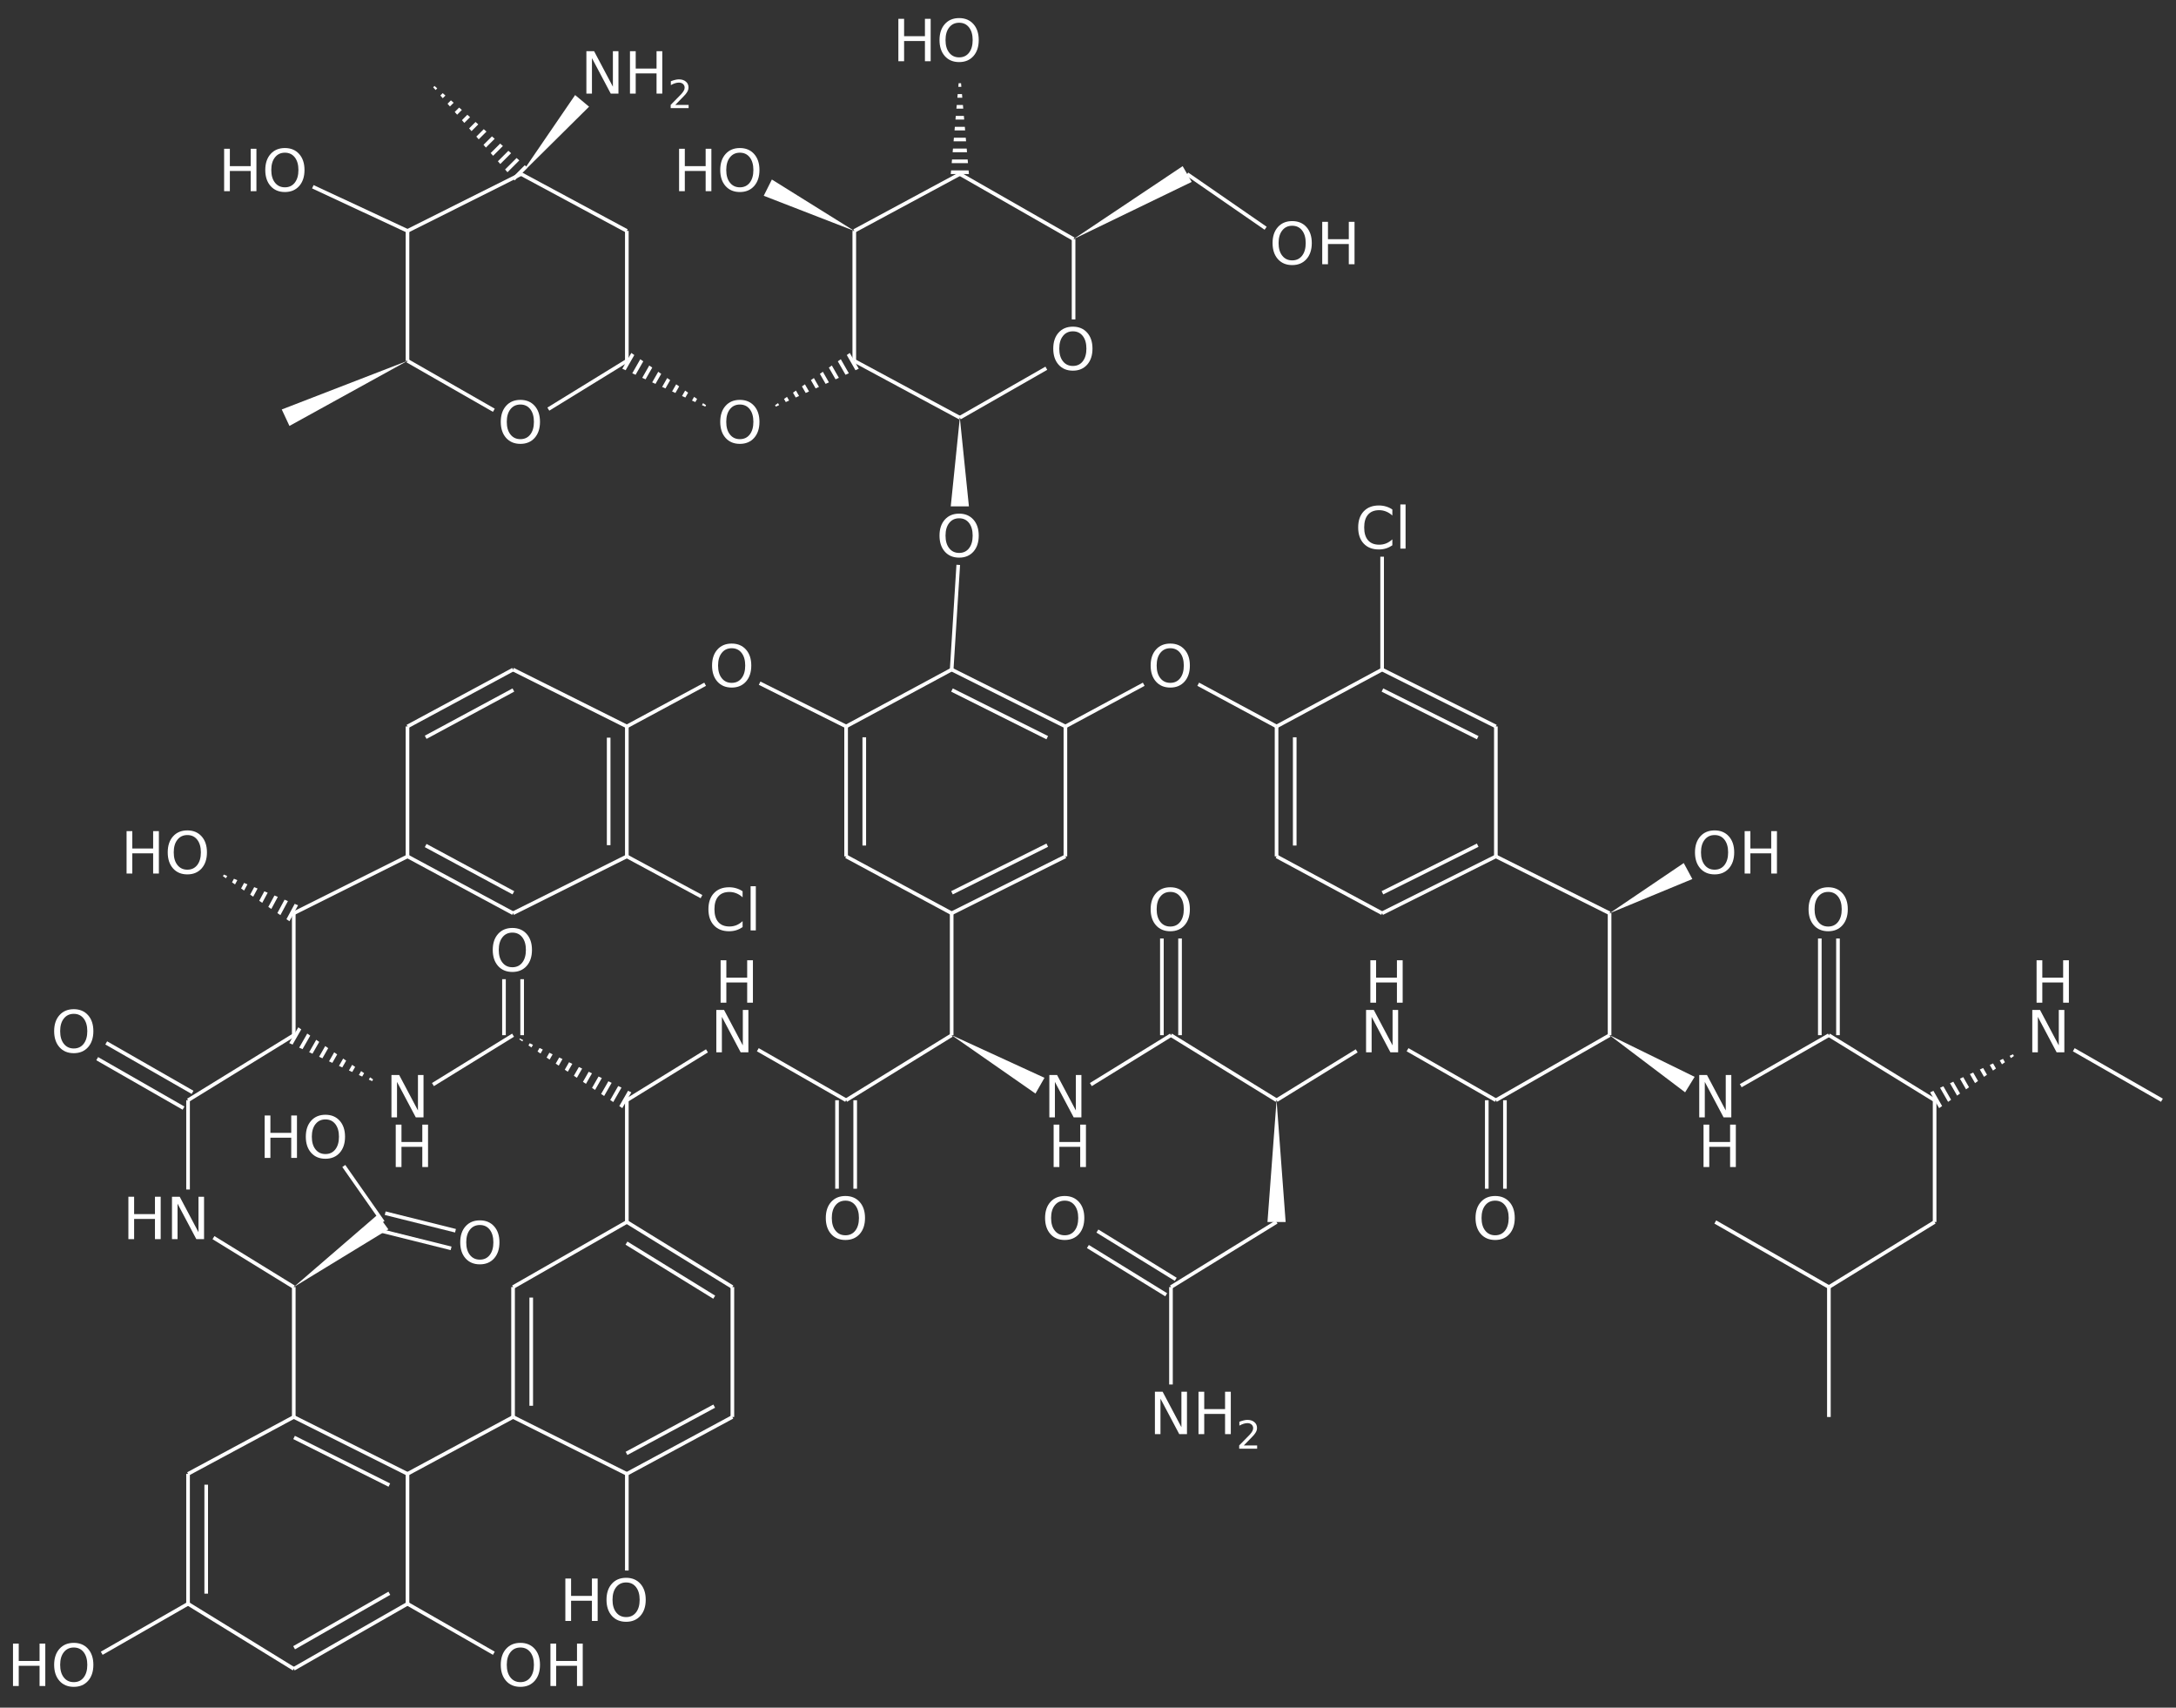 <?xml version="1.0" encoding="UTF-8"?>
<svg xmlns="http://www.w3.org/2000/svg" xmlns:xlink="http://www.w3.org/1999/xlink" width="599pt" height="470pt" viewBox="0 0 599 470" version="1.1">
<rect x="0" y="0" width="599" height="470" fill="#333333" stroke="none"/>
<defs>
<g>
<symbol overflow="visible" id="glyph0-0">
<path style="stroke:none;" d="M 0.797 2.828 L 0.797 -11.281 L 8.797 -11.281 L 8.797 2.828 Z M 1.703 1.938 L 7.906 1.938 L 7.906 -10.391 L 1.703 -10.391 Z M 1.703 1.938 "/>
</symbol>
<symbol overflow="visible" id="glyph0-1">
<path style="stroke:none;" d="M 1.578 -11.672 L 3.156 -11.672 L 3.156 -6.891 L 8.891 -6.891 L 8.891 -11.672 L 10.469 -11.672 L 10.469 0 L 8.891 0 L 8.891 -5.562 L 3.156 -5.562 L 3.156 0 L 1.578 0 Z M 1.578 -11.672 "/>
</symbol>
<symbol overflow="visible" id="glyph0-2">
<path style="stroke:none;" d="M 6.312 -10.594 C 5.164 -10.594 4.254 -10.164 3.578 -9.312 C 2.898 -8.457 2.562 -7.297 2.562 -5.828 C 2.562 -4.359 2.898 -3.195 3.578 -2.344 C 4.254 -1.488 5.164 -1.062 6.312 -1.062 C 7.457 -1.062 8.363 -1.488 9.031 -2.344 C 9.695 -3.195 10.031 -4.359 10.031 -5.828 C 10.031 -7.297 9.695 -8.457 9.031 -9.312 C 8.363 -10.164 7.457 -10.594 6.312 -10.594 Z M 6.312 -11.875 C 7.945 -11.875 9.254 -11.328 10.234 -10.234 C 11.211 -9.141 11.703 -7.672 11.703 -5.828 C 11.703 -3.984 11.211 -2.508 10.234 -1.406 C 9.254 -0.312 7.945 0.234 6.312 0.234 C 4.664 0.234 3.352 -0.312 2.375 -1.406 C 1.395 -2.508 0.906 -3.984 0.906 -5.828 C 0.906 -7.672 1.395 -9.141 2.375 -10.234 C 3.352 -11.328 4.664 -11.875 6.312 -11.875 Z M 6.312 -11.875 "/>
</symbol>
<symbol overflow="visible" id="glyph0-3">
<path style="stroke:none;" d="M 1.578 -11.672 L 3.703 -11.672 L 8.875 -1.906 L 8.875 -11.672 L 10.406 -11.672 L 10.406 0 L 8.281 0 L 3.109 -9.766 L 3.109 0 L 1.578 0 Z M 1.578 -11.672 "/>
</symbol>
<symbol overflow="visible" id="glyph0-4">
<path style="stroke:none;" d="M 10.312 -10.766 L 10.312 -9.109 C 9.781 -9.598 9.211 -9.961 8.609 -10.203 C 8.004 -10.453 7.363 -10.578 6.688 -10.578 C 5.352 -10.578 4.332 -10.172 3.625 -9.359 C 2.914 -8.547 2.562 -7.367 2.562 -5.828 C 2.562 -4.285 2.914 -3.109 3.625 -2.297 C 4.332 -1.484 5.352 -1.078 6.688 -1.078 C 7.363 -1.078 8.004 -1.195 8.609 -1.438 C 9.211 -1.688 9.781 -2.055 10.312 -2.547 L 10.312 -0.906 C 9.758 -0.531 9.172 -0.242 8.547 -0.047 C 7.93 0.141 7.281 0.234 6.594 0.234 C 4.832 0.234 3.441 -0.305 2.422 -1.391 C 1.41 -2.473 0.906 -3.953 0.906 -5.828 C 0.906 -7.703 1.41 -9.176 2.422 -10.25 C 3.441 -11.332 4.832 -11.875 6.594 -11.875 C 7.289 -11.875 7.945 -11.781 8.562 -11.594 C 9.188 -11.414 9.77 -11.141 10.312 -10.766 Z M 10.312 -10.766 "/>
</symbol>
<symbol overflow="visible" id="glyph0-5">
<path style="stroke:none;" d="M 1.516 -12.156 L 2.953 -12.156 L 2.953 0 L 1.516 0 Z M 1.516 -12.156 "/>
</symbol>
<symbol overflow="visible" id="glyph1-0">
<path style="stroke:none;" d="M 0.531 1.891 L 0.531 -7.531 L 5.875 -7.531 L 5.875 1.891 Z M 1.125 1.297 L 5.266 1.297 L 5.266 -6.922 L 1.125 -6.922 Z M 1.125 1.297 "/>
</symbol>
<symbol overflow="visible" id="glyph1-1">
<path style="stroke:none;" d="M 2.047 -0.891 L 5.719 -0.891 L 5.719 0 L 0.781 0 L 0.781 -0.891 C 1.176 -1.297 1.719 -1.848 2.406 -2.547 C 3.102 -3.242 3.539 -3.691 3.719 -3.891 C 4.051 -4.273 4.285 -4.598 4.422 -4.859 C 4.555 -5.117 4.625 -5.379 4.625 -5.641 C 4.625 -6.047 4.477 -6.379 4.188 -6.641 C 3.895 -6.898 3.516 -7.031 3.047 -7.031 C 2.723 -7.031 2.375 -6.973 2 -6.859 C 1.633 -6.742 1.242 -6.57 0.828 -6.344 L 0.828 -7.406 C 1.254 -7.57 1.648 -7.695 2.016 -7.781 C 2.391 -7.875 2.727 -7.922 3.031 -7.922 C 3.832 -7.922 4.473 -7.719 4.953 -7.312 C 5.441 -6.914 5.688 -6.379 5.688 -5.703 C 5.688 -5.379 5.625 -5.07 5.5 -4.781 C 5.375 -4.5 5.156 -4.164 4.844 -3.781 C 4.758 -3.676 4.484 -3.383 4.016 -2.906 C 3.547 -2.426 2.891 -1.754 2.047 -0.891 Z M 2.047 -0.891 "/>
</symbol>
</g>
<clipPath id="clip1">
  <path d="M 531 288 L 557 288 L 557 305 L 531 305 Z M 531 288 "/>
</clipPath>
<clipPath id="clip2">
  <path d="M 556.859 288.918 L 531.312 300.648 L 533.793 304.988 Z M 556.859 288.918 "/>
</clipPath>
<clipPath id="clip3">
  <path d="M 79 282 L 106 282 L 106 299 L 79 299 Z M 79 282 "/>
</clipPath>
<clipPath id="clip4">
  <path d="M 105.176 298.816 L 82.109 282.742 L 79.625 287.086 Z M 105.176 298.816 "/>
</clipPath>
<clipPath id="clip5">
  <path d="M 116 21 L 146 21 L 146 50 L 116 50 Z M 116 21 "/>
</clipPath>
<clipPath id="clip6">
  <path d="M 116.633 21.043 L 141.676 49.664 L 145.215 46.133 Z M 116.633 21.043 "/>
</clipPath>
<clipPath id="clip7">
  <path d="M 59 239 L 83 239 L 83 254 L 59 254 Z M 59 239 "/>
</clipPath>
<clipPath id="clip8">
  <path d="M 59.266 239.738 L 79.684 253.559 L 82.051 249.156 Z M 59.266 239.738 "/>
</clipPath>
<clipPath id="clip9">
  <path d="M 141 284 L 174 284 L 174 305 L 141 305 Z M 141 284 "/>
</clipPath>
<clipPath id="clip10">
  <path d="M 141.234 284.914 L 171.309 304.988 L 173.789 300.648 Z M 141.234 284.914 "/>
</clipPath>
<clipPath id="clip11">
  <path d="M 261 22 L 267 22 L 267 48 L 261 48 Z M 261 22 "/>
</clipPath>
<clipPath id="clip12">
  <path d="M 264.219 19.078 L 261.719 47.898 L 266.719 47.898 Z M 264.219 19.078 "/>
</clipPath>
<clipPath id="clip13">
  <path d="M 171 97 L 197 97 L 197 113 L 171 113 Z M 171 97 "/>
</clipPath>
<clipPath id="clip14">
  <path d="M 196.355 112.926 L 173.789 97.145 L 171.309 101.484 Z M 196.355 112.926 "/>
</clipPath>
<clipPath id="clip15">
  <path d="M 211 97 L 237 97 L 237 113 L 211 113 Z M 211 97 "/>
</clipPath>
<clipPath id="clip16">
  <path d="M 211.355 112.926 L 236.402 101.484 L 233.922 97.145 Z M 211.355 112.926 "/>
</clipPath>
</defs>
<g id="surface233283">
<path style="fill:none;stroke-width:1;stroke-linecap:butt;stroke-linejoin:miter;stroke:rgb(100%,100%,100%);stroke-opacity:1;stroke-miterlimit:10;" d="M 116.031 653.46 L 92.265 667.073 " transform="matrix(1,0,0,1,-64.265,-212.046)"/>
<path style="fill:none;stroke-width:1;stroke-linecap:butt;stroke-linejoin:miter;stroke:rgb(100%,100%,100%);stroke-opacity:1;stroke-miterlimit:10;" d="M 567.714 566.284 L 567.714 602.046 " transform="matrix(1,0,0,1,-64.265,-212.046)"/>
<path style="fill:none;stroke-width:1;stroke-linecap:butt;stroke-linejoin:miter;stroke:rgb(100%,100%,100%);stroke-opacity:1;stroke-miterlimit:10;" d="M 567.714 566.284 L 536.445 548.378 " transform="matrix(1,0,0,1,-64.265,-212.046)"/>
<path style="fill:none;stroke-width:1;stroke-linecap:butt;stroke-linejoin:miter;stroke:rgb(100%,100%,100%);stroke-opacity:1;stroke-miterlimit:10;" d="M 145.132 671.366 L 116.031 653.46 " transform="matrix(1,0,0,1,-64.265,-212.046)"/>
<path style="fill:none;stroke-width:1;stroke-linecap:butt;stroke-linejoin:miter;stroke:rgb(100%,100%,100%);stroke-opacity:1;stroke-miterlimit:10;" d="M 121.031 620.687 L 121.031 650.667 " transform="matrix(1,0,0,1,-64.265,-212.046)"/>
<path style="fill:none;stroke-width:1;stroke-linecap:butt;stroke-linejoin:miter;stroke:rgb(100%,100%,100%);stroke-opacity:1;stroke-miterlimit:10;" d="M 116.031 617.698 L 116.031 653.46 " transform="matrix(1,0,0,1,-64.265,-212.046)"/>
<path style="fill:none;stroke-width:1;stroke-linecap:butt;stroke-linejoin:miter;stroke:rgb(100%,100%,100%);stroke-opacity:1;stroke-miterlimit:10;" d="M 635.124 500.968 L 659.39 514.866 " transform="matrix(1,0,0,1,-64.265,-212.046)"/>
<path style="fill:none;stroke-width:1;stroke-linecap:butt;stroke-linejoin:miter;stroke:rgb(100%,100%,100%);stroke-opacity:1;stroke-miterlimit:10;" d="M 596.816 548.378 L 567.714 566.284 " transform="matrix(1,0,0,1,-64.265,-212.046)"/>
<path style="fill:none;stroke-width:1;stroke-linecap:butt;stroke-linejoin:miter;stroke:rgb(100%,100%,100%);stroke-opacity:1;stroke-miterlimit:10;" d="M 170.304 545.952 L 189.652 550.784 " transform="matrix(1,0,0,1,-64.265,-212.046)"/>
<path style="fill:none;stroke-width:1;stroke-linecap:butt;stroke-linejoin:miter;stroke:rgb(100%,100%,100%);stroke-opacity:1;stroke-miterlimit:10;" d="M 169.093 550.804 L 188.441 555.632 " transform="matrix(1,0,0,1,-64.265,-212.046)"/>
<path style="fill:none;stroke-width:1;stroke-linecap:butt;stroke-linejoin:miter;stroke:rgb(100%,100%,100%);stroke-opacity:1;stroke-miterlimit:10;" d="M 169.699 548.378 L 158.906 532.964 " transform="matrix(1,0,0,1,-64.265,-212.046)"/>
<path style="fill:none;stroke-width:1;stroke-linecap:butt;stroke-linejoin:miter;stroke:rgb(100%,100%,100%);stroke-opacity:1;stroke-miterlimit:10;" d="M 176.441 653.46 L 200.21 667.073 " transform="matrix(1,0,0,1,-64.265,-212.046)"/>
<path style="fill:none;stroke-width:1;stroke-linecap:butt;stroke-linejoin:miter;stroke:rgb(100%,100%,100%);stroke-opacity:1;stroke-miterlimit:10;" d="M 171.441 650.562 L 145.226 665.554 " transform="matrix(1,0,0,1,-64.265,-212.046)"/>
<path style="fill:none;stroke-width:1;stroke-linecap:butt;stroke-linejoin:miter;stroke:rgb(100%,100%,100%);stroke-opacity:1;stroke-miterlimit:10;" d="M 176.441 653.46 L 145.132 671.366 " transform="matrix(1,0,0,1,-64.265,-212.046)"/>
<path style="fill:none;stroke-width:1;stroke-linecap:butt;stroke-linejoin:miter;stroke:rgb(100%,100%,100%);stroke-opacity:1;stroke-miterlimit:10;" d="M 145.132 602.046 L 116.031 617.698 " transform="matrix(1,0,0,1,-64.265,-212.046)"/>
<g clip-path="url(#clip1)" clip-rule="nonzero">
<g clip-path="url(#clip2)" clip-rule="nonzero">
<path style="fill:none;stroke-width:1;stroke-linecap:butt;stroke-linejoin:miter;stroke:rgb(100%,100%,100%);stroke-opacity:1;stroke-miterlimit:10;" d="M 596.011 512.448 L 598.492 516.788 M 598.617 510.956 L 601.097 515.296 M 601.218 509.468 L 603.703 513.808 M 603.824 507.98 L 606.304 512.32 M 606.429 506.491 L 608.91 510.831 M 609.031 504.999 L 611.515 509.339 M 611.636 503.511 L 614.117 507.851 M 614.242 502.023 L 616.722 506.363 M 616.843 500.531 L 619.328 504.874 " transform="matrix(1,0,0,1,-64.265,-212.046)"/>
</g>
</g>
<path style="fill:none;stroke-width:1;stroke-linecap:butt;stroke-linejoin:miter;stroke:rgb(100%,100%,100%);stroke-opacity:1;stroke-miterlimit:10;" d="M 596.816 514.866 L 596.816 548.378 " transform="matrix(1,0,0,1,-64.265,-212.046)"/>
<path style=" stroke:none;fill-rule:nonzero;fill:rgb(100%,100%,100%);fill-opacity:1;" d="M 80.867 354.238 L 106.906 338.352 L 103.961 334.312 Z M 80.867 354.238 "/>
<path style="fill:none;stroke-width:1;stroke-linecap:butt;stroke-linejoin:miter;stroke:rgb(100%,100%,100%);stroke-opacity:1;stroke-miterlimit:10;" d="M 145.132 566.284 L 145.132 602.046 " transform="matrix(1,0,0,1,-64.265,-212.046)"/>
<path style="fill:none;stroke-width:1;stroke-linecap:butt;stroke-linejoin:miter;stroke:rgb(100%,100%,100%);stroke-opacity:1;stroke-miterlimit:10;" d="M 236.816 617.698 L 236.816 644.304 " transform="matrix(1,0,0,1,-64.265,-212.046)"/>
<path style="fill:none;stroke-width:1;stroke-linecap:butt;stroke-linejoin:miter;stroke:rgb(100%,100%,100%);stroke-opacity:1;stroke-miterlimit:10;" d="M 176.441 617.698 L 176.441 653.46 " transform="matrix(1,0,0,1,-64.265,-212.046)"/>
<path style="fill:none;stroke-width:1;stroke-linecap:butt;stroke-linejoin:miter;stroke:rgb(100%,100%,100%);stroke-opacity:1;stroke-miterlimit:10;" d="M 171.441 620.792 L 145.218 607.679 " transform="matrix(1,0,0,1,-64.265,-212.046)"/>
<path style="fill:none;stroke-width:1;stroke-linecap:butt;stroke-linejoin:miter;stroke:rgb(100%,100%,100%);stroke-opacity:1;stroke-miterlimit:10;" d="M 176.441 617.698 L 145.132 602.046 " transform="matrix(1,0,0,1,-64.265,-212.046)"/>
<path style="fill:none;stroke-width:1;stroke-linecap:butt;stroke-linejoin:miter;stroke:rgb(100%,100%,100%);stroke-opacity:1;stroke-miterlimit:10;" d="M 565.214 496.96 L 565.214 470.351 " transform="matrix(1,0,0,1,-64.265,-212.046)"/>
<path style="fill:none;stroke-width:1;stroke-linecap:butt;stroke-linejoin:miter;stroke:rgb(100%,100%,100%);stroke-opacity:1;stroke-miterlimit:10;" d="M 570.214 496.96 L 570.214 470.351 " transform="matrix(1,0,0,1,-64.265,-212.046)"/>
<path style="fill:none;stroke-width:1;stroke-linecap:butt;stroke-linejoin:miter;stroke:rgb(100%,100%,100%);stroke-opacity:1;stroke-miterlimit:10;" d="M 567.714 496.96 L 596.816 514.866 " transform="matrix(1,0,0,1,-64.265,-212.046)"/>
<path style="fill:none;stroke-width:1;stroke-linecap:butt;stroke-linejoin:miter;stroke:rgb(100%,100%,100%);stroke-opacity:1;stroke-miterlimit:10;" d="M 123.031 552.683 L 145.132 566.284 " transform="matrix(1,0,0,1,-64.265,-212.046)"/>
<path style="fill:none;stroke-width:1;stroke-linecap:butt;stroke-linejoin:miter;stroke:rgb(100%,100%,100%);stroke-opacity:1;stroke-miterlimit:10;" d="M 260.871 599.058 L 236.73 612.066 " transform="matrix(1,0,0,1,-64.265,-212.046)"/>
<path style="fill:none;stroke-width:1;stroke-linecap:butt;stroke-linejoin:miter;stroke:rgb(100%,100%,100%);stroke-opacity:1;stroke-miterlimit:10;" d="M 265.871 602.046 L 236.816 617.698 " transform="matrix(1,0,0,1,-64.265,-212.046)"/>
<path style="fill:none;stroke-width:1;stroke-linecap:butt;stroke-linejoin:miter;stroke:rgb(100%,100%,100%);stroke-opacity:1;stroke-miterlimit:10;" d="M 205.499 602.046 L 236.816 617.698 " transform="matrix(1,0,0,1,-64.265,-212.046)"/>
<path style="fill:none;stroke-width:1;stroke-linecap:butt;stroke-linejoin:miter;stroke:rgb(100%,100%,100%);stroke-opacity:1;stroke-miterlimit:10;" d="M 205.499 602.046 L 176.441 617.698 " transform="matrix(1,0,0,1,-64.265,-212.046)"/>
<path style="fill:none;stroke-width:1;stroke-linecap:butt;stroke-linejoin:miter;stroke:rgb(100%,100%,100%);stroke-opacity:1;stroke-miterlimit:10;" d="M 543.445 510.859 L 567.714 496.96 " transform="matrix(1,0,0,1,-64.265,-212.046)"/>
<path style="fill:none;stroke-width:1;stroke-linecap:butt;stroke-linejoin:miter;stroke:rgb(100%,100%,100%);stroke-opacity:1;stroke-miterlimit:10;" d="M 114.789 517.034 L 91.023 503.425 " transform="matrix(1,0,0,1,-64.265,-212.046)"/>
<path style="fill:none;stroke-width:1;stroke-linecap:butt;stroke-linejoin:miter;stroke:rgb(100%,100%,100%);stroke-opacity:1;stroke-miterlimit:10;" d="M 117.273 512.695 L 93.507 499.085 " transform="matrix(1,0,0,1,-64.265,-212.046)"/>
<path style="fill:none;stroke-width:1;stroke-linecap:butt;stroke-linejoin:miter;stroke:rgb(100%,100%,100%);stroke-opacity:1;stroke-miterlimit:10;" d="M 116.031 514.866 L 116.031 539.433 " transform="matrix(1,0,0,1,-64.265,-212.046)"/>
<path style="fill:none;stroke-width:1;stroke-linecap:butt;stroke-linejoin:miter;stroke:rgb(100%,100%,100%);stroke-opacity:1;stroke-miterlimit:10;" d="M 386.605 566.284 L 386.605 593.101 " transform="matrix(1,0,0,1,-64.265,-212.046)"/>
<path style="fill:none;stroke-width:1;stroke-linecap:butt;stroke-linejoin:miter;stroke:rgb(100%,100%,100%);stroke-opacity:1;stroke-miterlimit:10;" d="M 385.292 568.409 L 363.734 555.128 " transform="matrix(1,0,0,1,-64.265,-212.046)"/>
<path style="fill:none;stroke-width:1;stroke-linecap:butt;stroke-linejoin:miter;stroke:rgb(100%,100%,100%);stroke-opacity:1;stroke-miterlimit:10;" d="M 387.917 564.156 L 366.355 550.87 " transform="matrix(1,0,0,1,-64.265,-212.046)"/>
<path style="fill:none;stroke-width:1;stroke-linecap:butt;stroke-linejoin:miter;stroke:rgb(100%,100%,100%);stroke-opacity:1;stroke-miterlimit:10;" d="M 478.539 514.866 L 478.539 539.222 " transform="matrix(1,0,0,1,-64.265,-212.046)"/>
<path style="fill:none;stroke-width:1;stroke-linecap:butt;stroke-linejoin:miter;stroke:rgb(100%,100%,100%);stroke-opacity:1;stroke-miterlimit:10;" d="M 473.539 514.866 L 473.539 539.222 " transform="matrix(1,0,0,1,-64.265,-212.046)"/>
<path style="fill:none;stroke-width:1;stroke-linecap:butt;stroke-linejoin:miter;stroke:rgb(100%,100%,100%);stroke-opacity:1;stroke-miterlimit:10;" d="M 265.871 566.284 L 265.871 602.046 " transform="matrix(1,0,0,1,-64.265,-212.046)"/>
<path style="fill:none;stroke-width:1;stroke-linecap:butt;stroke-linejoin:miter;stroke:rgb(100%,100%,100%);stroke-opacity:1;stroke-miterlimit:10;" d="M 210.499 569.183 L 210.499 598.956 " transform="matrix(1,0,0,1,-64.265,-212.046)"/>
<path style="fill:none;stroke-width:1;stroke-linecap:butt;stroke-linejoin:miter;stroke:rgb(100%,100%,100%);stroke-opacity:1;stroke-miterlimit:10;" d="M 205.499 566.284 L 205.499 602.046 " transform="matrix(1,0,0,1,-64.265,-212.046)"/>
<path style="fill:none;stroke-width:1;stroke-linecap:butt;stroke-linejoin:miter;stroke:rgb(100%,100%,100%);stroke-opacity:1;stroke-miterlimit:10;" d="M 176.441 275.597 L 150.382 263.441 " transform="matrix(1,0,0,1,-64.265,-212.046)"/>
<path style=" stroke:none;fill-rule:nonzero;fill:rgb(100%,100%,100%);fill-opacity:1;" d="M 443.078 284.914 L 463.871 300.641 L 466.492 296.383 Z M 443.078 284.914 "/>
<path style="fill:none;stroke-width:1;stroke-linecap:butt;stroke-linejoin:miter;stroke:rgb(100%,100%,100%);stroke-opacity:1;stroke-miterlimit:10;" d="M 507.343 496.96 L 476.039 514.866 " transform="matrix(1,0,0,1,-64.265,-212.046)"/>
<path style="fill:none;stroke-width:1;stroke-linecap:butt;stroke-linejoin:miter;stroke:rgb(100%,100%,100%);stroke-opacity:1;stroke-miterlimit:10;" d="M 145.132 496.96 L 116.031 514.866 " transform="matrix(1,0,0,1,-64.265,-212.046)"/>
<g clip-path="url(#clip3)" clip-rule="nonzero">
<g clip-path="url(#clip4)" clip-rule="nonzero">
<path style="fill:none;stroke-width:1;stroke-linecap:butt;stroke-linejoin:miter;stroke:rgb(100%,100%,100%);stroke-opacity:1;stroke-miterlimit:10;" d="M 146.808 495.038 L 144.324 499.378 M 149.414 496.527 L 146.929 500.866 M 152.015 498.019 L 149.535 502.359 M 154.621 499.507 L 152.14 503.847 M 157.226 500.995 L 154.742 505.335 M 159.828 502.484 L 157.347 506.823 M 162.433 503.976 L 159.953 508.316 M 165.039 505.464 L 162.554 509.804 M 167.64 506.952 L 165.16 511.292 " transform="matrix(1,0,0,1,-64.265,-212.046)"/>
</g>
</g>
<path style="fill:none;stroke-width:1;stroke-linecap:butt;stroke-linejoin:miter;stroke:rgb(100%,100%,100%);stroke-opacity:1;stroke-miterlimit:10;" d="M 415.671 548.378 L 386.605 566.284 " transform="matrix(1,0,0,1,-64.265,-212.046)"/>
<path style="fill:none;stroke-width:1;stroke-linecap:butt;stroke-linejoin:miter;stroke:rgb(100%,100%,100%);stroke-opacity:1;stroke-miterlimit:10;" d="M 451.73 500.964 L 476.039 514.866 " transform="matrix(1,0,0,1,-64.265,-212.046)"/>
<path style="fill:none;stroke-width:1;stroke-linecap:butt;stroke-linejoin:miter;stroke:rgb(100%,100%,100%);stroke-opacity:1;stroke-miterlimit:10;" d="M 202.999 496.96 L 202.999 481.55 " transform="matrix(1,0,0,1,-64.265,-212.046)"/>
<path style="fill:none;stroke-width:1;stroke-linecap:butt;stroke-linejoin:miter;stroke:rgb(100%,100%,100%);stroke-opacity:1;stroke-miterlimit:10;" d="M 207.999 496.96 L 207.999 481.55 " transform="matrix(1,0,0,1,-64.265,-212.046)"/>
<path style="fill:none;stroke-width:1;stroke-linecap:butt;stroke-linejoin:miter;stroke:rgb(100%,100%,100%);stroke-opacity:1;stroke-miterlimit:10;" d="M 205.499 496.96 L 183.441 510.554 " transform="matrix(1,0,0,1,-64.265,-212.046)"/>
<path style="fill:none;stroke-width:1;stroke-linecap:butt;stroke-linejoin:miter;stroke:rgb(100%,100%,100%);stroke-opacity:1;stroke-miterlimit:10;" d="M 236.718 554.191 L 260.871 569.073 " transform="matrix(1,0,0,1,-64.265,-212.046)"/>
<path style="fill:none;stroke-width:1;stroke-linecap:butt;stroke-linejoin:miter;stroke:rgb(100%,100%,100%);stroke-opacity:1;stroke-miterlimit:10;" d="M 236.816 548.378 L 265.871 566.284 " transform="matrix(1,0,0,1,-64.265,-212.046)"/>
<path style="fill:none;stroke-width:1;stroke-linecap:butt;stroke-linejoin:miter;stroke:rgb(100%,100%,100%);stroke-opacity:1;stroke-miterlimit:10;" d="M 236.816 548.378 L 205.499 566.284 " transform="matrix(1,0,0,1,-64.265,-212.046)"/>
<path style=" stroke:none;fill-rule:nonzero;fill:rgb(100%,100%,100%);fill-opacity:1;" d="M 112.176 99.312 L 77.562 112.699 L 79.676 117.23 Z M 112.176 99.312 "/>
<path style="fill:none;stroke-width:1;stroke-linecap:butt;stroke-linejoin:miter;stroke:rgb(100%,100%,100%);stroke-opacity:1;stroke-miterlimit:10;" d="M 176.441 311.359 L 176.441 275.597 " transform="matrix(1,0,0,1,-64.265,-212.046)"/>
<g clip-path="url(#clip5)" clip-rule="nonzero">
<g clip-path="url(#clip6)" clip-rule="nonzero">
<path style="fill:none;stroke-width:1;stroke-linecap:butt;stroke-linejoin:miter;stroke:rgb(100%,100%,100%);stroke-opacity:1;stroke-miterlimit:10;" d="M 205.585 261.359 L 209.124 257.823 M 203.468 259.234 L 207.007 255.702 M 201.347 257.113 L 204.886 253.577 M 199.23 254.988 L 202.765 251.456 M 197.109 252.866 L 200.648 249.331 M 194.988 250.741 L 198.527 247.21 M 192.871 248.62 L 196.41 245.085 M 190.749 246.495 L 194.289 242.964 M 188.632 244.374 L 192.167 240.839 M 186.511 242.249 L 190.05 238.718 M 184.39 240.124 L 187.929 236.593 M 182.273 238.003 L 185.812 234.472 " transform="matrix(1,0,0,1,-64.265,-212.046)"/>
</g>
</g>
<path style=" stroke:none;fill-rule:nonzero;fill:rgb(100%,100%,100%);fill-opacity:1;" d="M 143.445 47.898 L 162.156 29.363 L 158.316 26.16 Z M 143.445 47.898 "/>
<path style="fill:none;stroke-width:1;stroke-linecap:butt;stroke-linejoin:miter;stroke:rgb(100%,100%,100%);stroke-opacity:1;stroke-miterlimit:10;" d="M 207.71 259.945 L 176.441 275.597 " transform="matrix(1,0,0,1,-64.265,-212.046)"/>
<path style=" stroke:none;fill-rule:nonzero;fill:rgb(100%,100%,100%);fill-opacity:1;" d="M 443.078 251.355 L 465.863 241.941 L 463.496 237.539 Z M 443.078 251.355 "/>
<path style="fill:none;stroke-width:1;stroke-linecap:butt;stroke-linejoin:miter;stroke:rgb(100%,100%,100%);stroke-opacity:1;stroke-miterlimit:10;" d="M 507.343 463.402 L 507.343 496.96 " transform="matrix(1,0,0,1,-64.265,-212.046)"/>
<g clip-path="url(#clip7)" clip-rule="nonzero">
<g clip-path="url(#clip8)" clip-rule="nonzero">
<path style="fill:none;stroke-width:1;stroke-linecap:butt;stroke-linejoin:miter;stroke:rgb(100%,100%,100%);stroke-opacity:1;stroke-miterlimit:10;" d="M 143.507 465.366 L 145.874 460.964 M 140.867 463.948 L 143.234 459.542 M 138.222 462.527 L 140.593 458.124 M 135.581 461.105 L 137.949 456.702 M 132.941 459.683 L 135.308 455.281 M 130.296 458.265 L 132.664 453.859 M 127.656 456.843 L 130.023 452.441 M 125.011 455.421 L 127.382 451.019 " transform="matrix(1,0,0,1,-64.265,-212.046)"/>
</g>
</g>
<path style="fill:none;stroke-width:1;stroke-linecap:butt;stroke-linejoin:miter;stroke:rgb(100%,100%,100%);stroke-opacity:1;stroke-miterlimit:10;" d="M 145.132 463.402 L 145.132 496.96 " transform="matrix(1,0,0,1,-64.265,-212.046)"/>
<path style=" stroke:none;fill-rule:nonzero;fill:rgb(100%,100%,100%);fill-opacity:1;" d="M 351.406 302.82 L 348.906 336.332 L 353.906 336.332 Z M 351.406 302.82 "/>
<path style="fill:none;stroke-width:1;stroke-linecap:butt;stroke-linejoin:miter;stroke:rgb(100%,100%,100%);stroke-opacity:1;stroke-miterlimit:10;" d="M 415.671 514.866 L 437.73 501.273 " transform="matrix(1,0,0,1,-64.265,-212.046)"/>
<g clip-path="url(#clip9)" clip-rule="nonzero">
<g clip-path="url(#clip10)" clip-rule="nonzero">
<path style="fill:none;stroke-width:1;stroke-linecap:butt;stroke-linejoin:miter;stroke:rgb(100%,100%,100%);stroke-opacity:1;stroke-miterlimit:10;" d="M 235.14 516.788 L 237.621 512.448 M 232.535 515.3 L 235.019 510.956 M 229.929 513.808 L 232.414 509.468 M 227.328 512.32 L 229.808 507.98 M 224.722 510.831 L 227.203 506.491 M 222.117 509.343 L 224.601 505.003 M 219.515 507.855 L 221.996 503.511 M 216.91 506.363 L 219.39 502.023 M 214.304 504.874 L 216.789 500.534 M 211.703 503.386 L 214.183 499.046 M 209.097 501.898 L 211.578 497.558 M 206.492 500.406 L 208.972 496.066 " transform="matrix(1,0,0,1,-64.265,-212.046)"/>
</g>
</g>
<path style="fill:none;stroke-width:1;stroke-linecap:butt;stroke-linejoin:miter;stroke:rgb(100%,100%,100%);stroke-opacity:1;stroke-miterlimit:10;" d="M 236.816 514.866 L 236.816 548.378 " transform="matrix(1,0,0,1,-64.265,-212.046)"/>
<path style="fill:none;stroke-width:1;stroke-linecap:butt;stroke-linejoin:miter;stroke:rgb(100%,100%,100%);stroke-opacity:1;stroke-miterlimit:10;" d="M 200.21 324.964 L 176.441 311.359 " transform="matrix(1,0,0,1,-64.265,-212.046)"/>
<path style="fill:none;stroke-width:1;stroke-linecap:butt;stroke-linejoin:miter;stroke:rgb(100%,100%,100%);stroke-opacity:1;stroke-miterlimit:10;" d="M 236.816 275.597 L 207.71 259.945 " transform="matrix(1,0,0,1,-64.265,-212.046)"/>
<path style="fill:none;stroke-width:1;stroke-linecap:butt;stroke-linejoin:miter;stroke:rgb(100%,100%,100%);stroke-opacity:1;stroke-miterlimit:10;" d="M 476.039 447.753 L 507.343 463.402 " transform="matrix(1,0,0,1,-64.265,-212.046)"/>
<path style="fill:none;stroke-width:1;stroke-linecap:butt;stroke-linejoin:miter;stroke:rgb(100%,100%,100%);stroke-opacity:1;stroke-miterlimit:10;" d="M 176.441 447.753 L 145.132 463.402 " transform="matrix(1,0,0,1,-64.265,-212.046)"/>
<path style="fill:none;stroke-width:1;stroke-linecap:butt;stroke-linejoin:miter;stroke:rgb(100%,100%,100%);stroke-opacity:1;stroke-miterlimit:10;" d="M 384.105 496.96 L 384.105 470.351 " transform="matrix(1,0,0,1,-64.265,-212.046)"/>
<path style="fill:none;stroke-width:1;stroke-linecap:butt;stroke-linejoin:miter;stroke:rgb(100%,100%,100%);stroke-opacity:1;stroke-miterlimit:10;" d="M 389.105 496.96 L 389.105 470.351 " transform="matrix(1,0,0,1,-64.265,-212.046)"/>
<path style="fill:none;stroke-width:1;stroke-linecap:butt;stroke-linejoin:miter;stroke:rgb(100%,100%,100%);stroke-opacity:1;stroke-miterlimit:10;" d="M 386.605 496.96 L 415.671 514.866 " transform="matrix(1,0,0,1,-64.265,-212.046)"/>
<path style="fill:none;stroke-width:1;stroke-linecap:butt;stroke-linejoin:miter;stroke:rgb(100%,100%,100%);stroke-opacity:1;stroke-miterlimit:10;" d="M 258.871 501.273 L 236.816 514.866 " transform="matrix(1,0,0,1,-64.265,-212.046)"/>
<path style="fill:none;stroke-width:1;stroke-linecap:butt;stroke-linejoin:miter;stroke:rgb(100%,100%,100%);stroke-opacity:1;stroke-miterlimit:10;" d="M 391.066 259.945 L 412.664 274.87 " transform="matrix(1,0,0,1,-64.265,-212.046)"/>
<path style="fill:none;stroke-width:1;stroke-linecap:butt;stroke-linejoin:miter;stroke:rgb(100%,100%,100%);stroke-opacity:1;stroke-miterlimit:10;" d="M 236.816 311.359 L 215.21 324.648 " transform="matrix(1,0,0,1,-64.265,-212.046)"/>
<path style="fill:none;stroke-width:1;stroke-linecap:butt;stroke-linejoin:miter;stroke:rgb(100%,100%,100%);stroke-opacity:1;stroke-miterlimit:10;" d="M 236.816 311.359 L 236.816 275.597 " transform="matrix(1,0,0,1,-64.265,-212.046)"/>
<g clip-path="url(#clip11)" clip-rule="nonzero">
<g clip-path="url(#clip12)" clip-rule="nonzero">
<path style="fill:none;stroke-width:1;stroke-linecap:butt;stroke-linejoin:miter;stroke:rgb(100%,100%,100%);stroke-opacity:1;stroke-miterlimit:10;" d="M 325.984 259.445 L 330.984 259.445 M 325.984 256.445 L 330.984 256.445 M 325.984 253.445 L 330.984 253.445 M 325.984 250.445 L 330.984 250.445 M 325.984 247.445 L 330.984 247.445 M 325.984 244.445 L 330.984 244.445 M 325.984 241.445 L 330.984 241.445 M 325.984 238.445 L 330.984 238.445 M 325.984 235.445 L 330.984 235.445 " transform="matrix(1,0,0,1,-64.265,-212.046)"/>
</g>
</g>
<path style="fill:none;stroke-width:1;stroke-linecap:butt;stroke-linejoin:miter;stroke:rgb(100%,100%,100%);stroke-opacity:1;stroke-miterlimit:10;" d="M 444.816 457.769 L 471.039 444.663 " transform="matrix(1,0,0,1,-64.265,-212.046)"/>
<path style="fill:none;stroke-width:1;stroke-linecap:butt;stroke-linejoin:miter;stroke:rgb(100%,100%,100%);stroke-opacity:1;stroke-miterlimit:10;" d="M 444.73 463.402 L 476.039 447.753 " transform="matrix(1,0,0,1,-64.265,-212.046)"/>
<path style="fill:none;stroke-width:1;stroke-linecap:butt;stroke-linejoin:miter;stroke:rgb(100%,100%,100%);stroke-opacity:1;stroke-miterlimit:10;" d="M 476.039 411.984 L 476.039 447.753 " transform="matrix(1,0,0,1,-64.265,-212.046)"/>
<path style="fill:none;stroke-width:1;stroke-linecap:butt;stroke-linejoin:miter;stroke:rgb(100%,100%,100%);stroke-opacity:1;stroke-miterlimit:10;" d="M 176.441 411.984 L 176.441 447.753 " transform="matrix(1,0,0,1,-64.265,-212.046)"/>
<path style="fill:none;stroke-width:1;stroke-linecap:butt;stroke-linejoin:miter;stroke:rgb(100%,100%,100%);stroke-opacity:1;stroke-miterlimit:10;" d="M 205.585 457.769 L 181.441 444.765 " transform="matrix(1,0,0,1,-64.265,-212.046)"/>
<path style="fill:none;stroke-width:1;stroke-linecap:butt;stroke-linejoin:miter;stroke:rgb(100%,100%,100%);stroke-opacity:1;stroke-miterlimit:10;" d="M 205.499 463.402 L 176.441 447.753 " transform="matrix(1,0,0,1,-64.265,-212.046)"/>
<path style="fill:none;stroke-width:1;stroke-linecap:butt;stroke-linejoin:miter;stroke:rgb(100%,100%,100%);stroke-opacity:1;stroke-miterlimit:10;" d="M 364.546 510.554 L 386.605 496.96 " transform="matrix(1,0,0,1,-64.265,-212.046)"/>
<path style="fill:none;stroke-width:1;stroke-linecap:butt;stroke-linejoin:miter;stroke:rgb(100%,100%,100%);stroke-opacity:1;stroke-miterlimit:10;" d="M 299.679 514.866 L 299.679 539.222 " transform="matrix(1,0,0,1,-64.265,-212.046)"/>
<path style="fill:none;stroke-width:1;stroke-linecap:butt;stroke-linejoin:miter;stroke:rgb(100%,100%,100%);stroke-opacity:1;stroke-miterlimit:10;" d="M 294.679 514.866 L 294.679 539.222 " transform="matrix(1,0,0,1,-64.265,-212.046)"/>
<path style="fill:none;stroke-width:1;stroke-linecap:butt;stroke-linejoin:miter;stroke:rgb(100%,100%,100%);stroke-opacity:1;stroke-miterlimit:10;" d="M 297.179 514.866 L 272.871 500.964 " transform="matrix(1,0,0,1,-64.265,-212.046)"/>
<path style=" stroke:none;fill-rule:nonzero;fill:rgb(100%,100%,100%);fill-opacity:1;" d="M 295.531 65.801 L 328.043 50.07 L 325.559 45.73 Z M 295.531 65.801 "/>
<path style="fill:none;stroke-width:1;stroke-linecap:butt;stroke-linejoin:miter;stroke:rgb(100%,100%,100%);stroke-opacity:1;stroke-miterlimit:10;" d="M 359.796 277.847 L 328.484 259.945 " transform="matrix(1,0,0,1,-64.265,-212.046)"/>
<g clip-path="url(#clip13)" clip-rule="nonzero">
<g clip-path="url(#clip14)" clip-rule="nonzero">
<path style="fill:none;stroke-width:1;stroke-linecap:butt;stroke-linejoin:miter;stroke:rgb(100%,100%,100%);stroke-opacity:1;stroke-miterlimit:10;" d="M 238.488 309.437 L 236.007 313.777 M 241.093 310.925 L 238.613 315.269 M 243.699 312.417 L 241.218 316.757 M 246.304 313.906 L 243.82 318.245 M 248.906 315.394 L 246.425 319.734 M 251.511 316.882 L 249.031 321.222 M 254.117 318.37 L 251.636 322.71 M 256.722 319.859 L 254.238 324.202 M 259.324 321.351 L 256.843 325.691 " transform="matrix(1,0,0,1,-64.265,-212.046)"/>
</g>
</g>
<path style=" stroke:none;fill-rule:nonzero;fill:rgb(100%,100%,100%);fill-opacity:1;" d="M 235.164 63.551 L 212.477 49.41 L 210.238 53.883 Z M 235.164 63.551 "/>
<path style="fill:none;stroke-width:1;stroke-linecap:butt;stroke-linejoin:miter;stroke:rgb(100%,100%,100%);stroke-opacity:1;stroke-miterlimit:10;" d="M 299.429 275.597 L 328.484 259.945 " transform="matrix(1,0,0,1,-64.265,-212.046)"/>
<path style="fill:none;stroke-width:1;stroke-linecap:butt;stroke-linejoin:miter;stroke:rgb(100%,100%,100%);stroke-opacity:1;stroke-miterlimit:10;" d="M 415.671 447.753 L 444.73 463.402 " transform="matrix(1,0,0,1,-64.265,-212.046)"/>
<path style="fill:none;stroke-width:1;stroke-linecap:butt;stroke-linejoin:miter;stroke:rgb(100%,100%,100%);stroke-opacity:1;stroke-miterlimit:10;" d="M 444.73 396.331 L 444.73 365.269 " transform="matrix(1,0,0,1,-64.265,-212.046)"/>
<path style="fill:none;stroke-width:1;stroke-linecap:butt;stroke-linejoin:miter;stroke:rgb(100%,100%,100%);stroke-opacity:1;stroke-miterlimit:10;" d="M 444.816 401.964 L 471.039 415.077 " transform="matrix(1,0,0,1,-64.265,-212.046)"/>
<path style="fill:none;stroke-width:1;stroke-linecap:butt;stroke-linejoin:miter;stroke:rgb(100%,100%,100%);stroke-opacity:1;stroke-miterlimit:10;" d="M 444.73 396.331 L 476.039 411.984 " transform="matrix(1,0,0,1,-64.265,-212.046)"/>
<path style="fill:none;stroke-width:1;stroke-linecap:butt;stroke-linejoin:miter;stroke:rgb(100%,100%,100%);stroke-opacity:1;stroke-miterlimit:10;" d="M 205.585 401.964 L 181.441 414.972 " transform="matrix(1,0,0,1,-64.265,-212.046)"/>
<path style="fill:none;stroke-width:1;stroke-linecap:butt;stroke-linejoin:miter;stroke:rgb(100%,100%,100%);stroke-opacity:1;stroke-miterlimit:10;" d="M 205.499 396.331 L 176.441 411.984 " transform="matrix(1,0,0,1,-64.265,-212.046)"/>
<path style="fill:none;stroke-width:1;stroke-linecap:butt;stroke-linejoin:miter;stroke:rgb(100%,100%,100%);stroke-opacity:1;stroke-miterlimit:10;" d="M 236.816 447.753 L 257.371 458.823 " transform="matrix(1,0,0,1,-64.265,-212.046)"/>
<path style="fill:none;stroke-width:1;stroke-linecap:butt;stroke-linejoin:miter;stroke:rgb(100%,100%,100%);stroke-opacity:1;stroke-miterlimit:10;" d="M 236.816 447.753 L 205.499 463.402 " transform="matrix(1,0,0,1,-64.265,-212.046)"/>
<path style=" stroke:none;fill-rule:nonzero;fill:rgb(100%,100%,100%);fill-opacity:1;" d="M 261.973 284.914 L 285.039 300.984 L 287.52 296.645 Z M 261.973 284.914 "/>
<path style="fill:none;stroke-width:1;stroke-linecap:butt;stroke-linejoin:miter;stroke:rgb(100%,100%,100%);stroke-opacity:1;stroke-miterlimit:10;" d="M 326.238 496.96 L 297.179 514.866 " transform="matrix(1,0,0,1,-64.265,-212.046)"/>
<path style="fill:none;stroke-width:1;stroke-linecap:butt;stroke-linejoin:miter;stroke:rgb(100%,100%,100%);stroke-opacity:1;stroke-miterlimit:10;" d="M 359.796 299.956 L 359.796 277.847 " transform="matrix(1,0,0,1,-64.265,-212.046)"/>
<g clip-path="url(#clip15)" clip-rule="nonzero">
<g clip-path="url(#clip16)" clip-rule="nonzero">
<path style="fill:none;stroke-width:1;stroke-linecap:butt;stroke-linejoin:miter;stroke:rgb(100%,100%,100%);stroke-opacity:1;stroke-miterlimit:10;" d="M 300.234 313.777 L 297.753 309.437 M 297.628 315.269 L 295.148 310.925 M 295.027 316.757 L 292.542 312.417 M 292.421 318.245 L 289.941 313.906 M 289.816 319.734 L 287.335 315.394 M 287.214 321.222 L 284.73 316.882 M 284.609 322.714 L 282.128 318.37 M 282.003 324.202 L 279.523 319.863 M 279.398 325.691 L 276.917 321.351 " transform="matrix(1,0,0,1,-64.265,-212.046)"/>
</g>
</g>
<path style="fill:none;stroke-width:1;stroke-linecap:butt;stroke-linejoin:miter;stroke:rgb(100%,100%,100%);stroke-opacity:1;stroke-miterlimit:10;" d="M 299.429 311.359 L 299.429 275.597 " transform="matrix(1,0,0,1,-64.265,-212.046)"/>
<path style="fill:none;stroke-width:1;stroke-linecap:butt;stroke-linejoin:miter;stroke:rgb(100%,100%,100%);stroke-opacity:1;stroke-miterlimit:10;" d="M 420.671 414.972 L 420.671 444.765 " transform="matrix(1,0,0,1,-64.265,-212.046)"/>
<path style="fill:none;stroke-width:1;stroke-linecap:butt;stroke-linejoin:miter;stroke:rgb(100%,100%,100%);stroke-opacity:1;stroke-miterlimit:10;" d="M 415.671 411.984 L 415.671 447.753 " transform="matrix(1,0,0,1,-64.265,-212.046)"/>
<path style="fill:none;stroke-width:1;stroke-linecap:butt;stroke-linejoin:miter;stroke:rgb(100%,100%,100%);stroke-opacity:1;stroke-miterlimit:10;" d="M 415.671 411.984 L 444.73 396.331 " transform="matrix(1,0,0,1,-64.265,-212.046)"/>
<path style="fill:none;stroke-width:1;stroke-linecap:butt;stroke-linejoin:miter;stroke:rgb(100%,100%,100%);stroke-opacity:1;stroke-miterlimit:10;" d="M 236.816 411.984 L 205.499 396.331 " transform="matrix(1,0,0,1,-64.265,-212.046)"/>
<path style="fill:none;stroke-width:1;stroke-linecap:butt;stroke-linejoin:miter;stroke:rgb(100%,100%,100%);stroke-opacity:1;stroke-miterlimit:10;" d="M 231.816 415.077 L 231.816 444.663 " transform="matrix(1,0,0,1,-64.265,-212.046)"/>
<path style="fill:none;stroke-width:1;stroke-linecap:butt;stroke-linejoin:miter;stroke:rgb(100%,100%,100%);stroke-opacity:1;stroke-miterlimit:10;" d="M 236.816 411.984 L 236.816 447.753 " transform="matrix(1,0,0,1,-64.265,-212.046)"/>
<path style="fill:none;stroke-width:1;stroke-linecap:butt;stroke-linejoin:miter;stroke:rgb(100%,100%,100%);stroke-opacity:1;stroke-miterlimit:10;" d="M 326.238 463.402 L 326.238 496.96 " transform="matrix(1,0,0,1,-64.265,-212.046)"/>
<path style="fill:none;stroke-width:1;stroke-linecap:butt;stroke-linejoin:miter;stroke:rgb(100%,100%,100%);stroke-opacity:1;stroke-miterlimit:10;" d="M 328.484 327.011 L 352.296 313.398 " transform="matrix(1,0,0,1,-64.265,-212.046)"/>
<path style="fill:none;stroke-width:1;stroke-linecap:butt;stroke-linejoin:miter;stroke:rgb(100%,100%,100%);stroke-opacity:1;stroke-miterlimit:10;" d="M 328.484 327.011 L 299.429 311.359 " transform="matrix(1,0,0,1,-64.265,-212.046)"/>
<path style="fill:none;stroke-width:1;stroke-linecap:butt;stroke-linejoin:miter;stroke:rgb(100%,100%,100%);stroke-opacity:1;stroke-miterlimit:10;" d="M 394.105 400.37 L 415.671 411.984 " transform="matrix(1,0,0,1,-64.265,-212.046)"/>
<path style="fill:none;stroke-width:1;stroke-linecap:butt;stroke-linejoin:miter;stroke:rgb(100%,100%,100%);stroke-opacity:1;stroke-miterlimit:10;" d="M 352.546 444.663 L 326.324 457.769 " transform="matrix(1,0,0,1,-64.265,-212.046)"/>
<path style="fill:none;stroke-width:1;stroke-linecap:butt;stroke-linejoin:miter;stroke:rgb(100%,100%,100%);stroke-opacity:1;stroke-miterlimit:10;" d="M 357.546 447.753 L 326.238 463.402 " transform="matrix(1,0,0,1,-64.265,-212.046)"/>
<path style="fill:none;stroke-width:1;stroke-linecap:butt;stroke-linejoin:miter;stroke:rgb(100%,100%,100%);stroke-opacity:1;stroke-miterlimit:10;" d="M 258.371 400.374 L 236.816 411.984 " transform="matrix(1,0,0,1,-64.265,-212.046)"/>
<path style="fill:none;stroke-width:1;stroke-linecap:butt;stroke-linejoin:miter;stroke:rgb(100%,100%,100%);stroke-opacity:1;stroke-miterlimit:10;" d="M 297.179 447.753 L 326.238 463.402 " transform="matrix(1,0,0,1,-64.265,-212.046)"/>
<path style=" stroke:none;fill-rule:nonzero;fill:rgb(100%,100%,100%);fill-opacity:1;" d="M 264.219 114.965 L 261.719 139.367 L 266.719 139.367 Z M 264.219 114.965 "/>
<path style="fill:none;stroke-width:1;stroke-linecap:butt;stroke-linejoin:miter;stroke:rgb(100%,100%,100%);stroke-opacity:1;stroke-miterlimit:10;" d="M 357.546 411.984 L 379.105 400.374 " transform="matrix(1,0,0,1,-64.265,-212.046)"/>
<path style="fill:none;stroke-width:1;stroke-linecap:butt;stroke-linejoin:miter;stroke:rgb(100%,100%,100%);stroke-opacity:1;stroke-miterlimit:10;" d="M 357.546 411.984 L 357.546 447.753 " transform="matrix(1,0,0,1,-64.265,-212.046)"/>
<path style="fill:none;stroke-width:1;stroke-linecap:butt;stroke-linejoin:miter;stroke:rgb(100%,100%,100%);stroke-opacity:1;stroke-miterlimit:10;" d="M 297.179 411.984 L 273.371 400.081 " transform="matrix(1,0,0,1,-64.265,-212.046)"/>
<path style="fill:none;stroke-width:1;stroke-linecap:butt;stroke-linejoin:miter;stroke:rgb(100%,100%,100%);stroke-opacity:1;stroke-miterlimit:10;" d="M 302.179 414.972 L 302.179 444.765 " transform="matrix(1,0,0,1,-64.265,-212.046)"/>
<path style="fill:none;stroke-width:1;stroke-linecap:butt;stroke-linejoin:miter;stroke:rgb(100%,100%,100%);stroke-opacity:1;stroke-miterlimit:10;" d="M 297.179 411.984 L 297.179 447.753 " transform="matrix(1,0,0,1,-64.265,-212.046)"/>
<path style="fill:none;stroke-width:1;stroke-linecap:butt;stroke-linejoin:miter;stroke:rgb(100%,100%,100%);stroke-opacity:1;stroke-miterlimit:10;" d="M 326.238 396.331 L 328.05 367.515 " transform="matrix(1,0,0,1,-64.265,-212.046)"/>
<path style="fill:none;stroke-width:1;stroke-linecap:butt;stroke-linejoin:miter;stroke:rgb(100%,100%,100%);stroke-opacity:1;stroke-miterlimit:10;" d="M 326.324 401.964 L 352.546 415.077 " transform="matrix(1,0,0,1,-64.265,-212.046)"/>
<path style="fill:none;stroke-width:1;stroke-linecap:butt;stroke-linejoin:miter;stroke:rgb(100%,100%,100%);stroke-opacity:1;stroke-miterlimit:10;" d="M 326.238 396.331 L 357.546 411.984 " transform="matrix(1,0,0,1,-64.265,-212.046)"/>
<path style="fill:none;stroke-width:1;stroke-linecap:butt;stroke-linejoin:miter;stroke:rgb(100%,100%,100%);stroke-opacity:1;stroke-miterlimit:10;" d="M 326.238 396.331 L 297.179 411.984 " transform="matrix(1,0,0,1,-64.265,-212.046)"/>
<g style="fill:rgb(100%,100%,100%);fill-opacity:1;">
  <use xlink:href="#glyph0-1" x="2" y="464.041"/>
</g>
<g style="fill:rgb(100%,100%,100%);fill-opacity:1;">
  <use xlink:href="#glyph0-2" x="14" y="464.041"/>
</g>
<g style="fill:rgb(100%,100%,100%);fill-opacity:1;">
  <use xlink:href="#glyph0-2" x="315.84" y="189.006"/>
</g>
<g style="fill:rgb(100%,100%,100%);fill-opacity:1;">
  <use xlink:href="#glyph0-2" x="289.03" y="101.783"/>
</g>
<g style="fill:rgb(100%,100%,100%);fill-opacity:1;">
  <use xlink:href="#glyph0-2" x="197.357" y="121.932"/>
</g>
<g style="fill:rgb(100%,100%,100%);fill-opacity:1;">
  <use xlink:href="#glyph0-1" x="288.463" y="321.203"/>
</g>
<g style="fill:rgb(100%,100%,100%);fill-opacity:1;">
  <use xlink:href="#glyph0-3" x="287.28" y="307.539"/>
</g>
<g style="fill:rgb(100%,100%,100%);fill-opacity:1;">
  <use xlink:href="#glyph0-4" x="194.107" y="256.076"/>
</g>
<g style="fill:rgb(100%,100%,100%);fill-opacity:1;">
  <use xlink:href="#glyph0-5" x="205.107" y="256.076"/>
</g>
<g style="fill:rgb(100%,100%,100%);fill-opacity:1;">
  <use xlink:href="#glyph0-4" x="372.967" y="150.996"/>
</g>
<g style="fill:rgb(100%,100%,100%);fill-opacity:1;">
  <use xlink:href="#glyph0-5" x="383.967" y="150.996"/>
</g>
<g style="fill:rgb(100%,100%,100%);fill-opacity:1;">
  <use xlink:href="#glyph0-1" x="185.357" y="52.618"/>
</g>
<g style="fill:rgb(100%,100%,100%);fill-opacity:1;">
  <use xlink:href="#glyph0-2" x="197.357" y="52.618"/>
</g>
<g style="fill:rgb(100%,100%,100%);fill-opacity:1;">
  <use xlink:href="#glyph0-1" x="196.79" y="275.97"/>
</g>
<g style="fill:rgb(100%,100%,100%);fill-opacity:1;">
  <use xlink:href="#glyph0-3" x="195.607" y="289.634"/>
</g>
<g style="fill:rgb(100%,100%,100%);fill-opacity:1;">
  <use xlink:href="#glyph0-2" x="226.415" y="341.051"/>
</g>
<g style="fill:rgb(100%,100%,100%);fill-opacity:1;">
  <use xlink:href="#glyph0-1" x="245.72" y="16.852"/>
</g>
<g style="fill:rgb(100%,100%,100%);fill-opacity:1;">
  <use xlink:href="#glyph0-2" x="257.72" y="16.852"/>
</g>
<g style="fill:rgb(100%,100%,100%);fill-opacity:1;">
  <use xlink:href="#glyph0-2" x="136.944" y="121.932"/>
</g>
<g style="fill:rgb(100%,100%,100%);fill-opacity:1;">
  <use xlink:href="#glyph0-1" x="362.4" y="72.726"/>
</g>
<g style="fill:rgb(100%,100%,100%);fill-opacity:1;">
  <use xlink:href="#glyph0-2" x="349.4" y="72.726"/>
</g>
<g style="fill:rgb(100%,100%,100%);fill-opacity:1;">
  <use xlink:href="#glyph0-2" x="315.84" y="256.076"/>
</g>
<g style="fill:rgb(100%,100%,100%);fill-opacity:1;">
  <use xlink:href="#glyph0-1" x="375.649" y="275.97"/>
</g>
<g style="fill:rgb(100%,100%,100%);fill-opacity:1;">
  <use xlink:href="#glyph0-3" x="374.467" y="289.634"/>
</g>
<g style="fill:rgb(100%,100%,100%);fill-opacity:1;">
  <use xlink:href="#glyph0-1" x="33.265" y="240.426"/>
</g>
<g style="fill:rgb(100%,100%,100%);fill-opacity:1;">
  <use xlink:href="#glyph0-2" x="45.265" y="240.426"/>
</g>
<g style="fill:rgb(100%,100%,100%);fill-opacity:1;">
  <use xlink:href="#glyph0-1" x="478.681" y="240.426"/>
</g>
<g style="fill:rgb(100%,100%,100%);fill-opacity:1;">
  <use xlink:href="#glyph0-2" x="465.681" y="240.426"/>
</g>
<g style="fill:rgb(100%,100%,100%);fill-opacity:1;">
  <use xlink:href="#glyph0-1" x="171.84" y="25.763"/>
</g>
<g style="fill:rgb(100%,100%,100%);fill-opacity:1;">
  <use xlink:href="#glyph1-1" x="183.84" y="29.763"/>
</g>
<g style="fill:rgb(100%,100%,100%);fill-opacity:1;">
  <use xlink:href="#glyph0-3" x="159.84" y="25.763"/>
</g>
<g style="fill:rgb(100%,100%,100%);fill-opacity:1;">
  <use xlink:href="#glyph0-1" x="107.36" y="321.203"/>
</g>
<g style="fill:rgb(100%,100%,100%);fill-opacity:1;">
  <use xlink:href="#glyph0-3" x="106.178" y="307.539"/>
</g>
<g style="fill:rgb(100%,100%,100%);fill-opacity:1;">
  <use xlink:href="#glyph0-2" x="134.735" y="267.277"/>
</g>
<g style="fill:rgb(100%,100%,100%);fill-opacity:1;">
  <use xlink:href="#glyph0-2" x="257.72" y="153.244"/>
</g>
<g style="fill:rgb(100%,100%,100%);fill-opacity:1;">
  <use xlink:href="#glyph0-1" x="467.363" y="321.203"/>
</g>
<g style="fill:rgb(100%,100%,100%);fill-opacity:1;">
  <use xlink:href="#glyph0-3" x="466.181" y="307.539"/>
</g>
<g style="fill:rgb(100%,100%,100%);fill-opacity:1;">
  <use xlink:href="#glyph0-1" x="60.118" y="52.618"/>
</g>
<g style="fill:rgb(100%,100%,100%);fill-opacity:1;">
  <use xlink:href="#glyph0-2" x="72.118" y="52.618"/>
</g>
<g style="fill:rgb(100%,100%,100%);fill-opacity:1;">
  <use xlink:href="#glyph0-2" x="405.272" y="341.051"/>
</g>
<g style="fill:rgb(100%,100%,100%);fill-opacity:1;">
  <use xlink:href="#glyph0-2" x="286.78" y="341.051"/>
</g>
<g style="fill:rgb(100%,100%,100%);fill-opacity:1;">
  <use xlink:href="#glyph0-1" x="328.34" y="394.719"/>
</g>
<g style="fill:rgb(100%,100%,100%);fill-opacity:1;">
  <use xlink:href="#glyph1-1" x="340.34" y="398.719"/>
</g>
<g style="fill:rgb(100%,100%,100%);fill-opacity:1;">
  <use xlink:href="#glyph0-3" x="316.34" y="394.719"/>
</g>
<g style="fill:rgb(100%,100%,100%);fill-opacity:1;">
  <use xlink:href="#glyph0-1" x="33.765" y="341.051"/>
</g>
<g style="fill:rgb(100%,100%,100%);fill-opacity:1;">
  <use xlink:href="#glyph0-3" x="45.765" y="341.051"/>
</g>
<g style="fill:rgb(100%,100%,100%);fill-opacity:1;">
  <use xlink:href="#glyph0-2" x="14" y="289.634"/>
</g>
<g style="fill:rgb(100%,100%,100%);fill-opacity:1;">
  <use xlink:href="#glyph0-2" x="496.947" y="256.076"/>
</g>
<g style="fill:rgb(100%,100%,100%);fill-opacity:1;">
  <use xlink:href="#glyph0-2" x="195.107" y="189.006"/>
</g>
<g style="fill:rgb(100%,100%,100%);fill-opacity:1;">
  <use xlink:href="#glyph0-1" x="154.05" y="446.134"/>
</g>
<g style="fill:rgb(100%,100%,100%);fill-opacity:1;">
  <use xlink:href="#glyph0-2" x="166.05" y="446.134"/>
</g>
<g style="fill:rgb(100%,100%,100%);fill-opacity:1;">
  <use xlink:href="#glyph0-1" x="559.043" y="275.97"/>
</g>
<g style="fill:rgb(100%,100%,100%);fill-opacity:1;">
  <use xlink:href="#glyph0-3" x="557.86" y="289.634"/>
</g>
<g style="fill:rgb(100%,100%,100%);fill-opacity:1;">
  <use xlink:href="#glyph0-1" x="149.944" y="464.041"/>
</g>
<g style="fill:rgb(100%,100%,100%);fill-opacity:1;">
  <use xlink:href="#glyph0-2" x="136.944" y="464.041"/>
</g>
<g style="fill:rgb(100%,100%,100%);fill-opacity:1;">
  <use xlink:href="#glyph0-1" x="71.277" y="318.692"/>
</g>
<g style="fill:rgb(100%,100%,100%);fill-opacity:1;">
  <use xlink:href="#glyph0-2" x="83.277" y="318.692"/>
</g>
<g style="fill:rgb(100%,100%,100%);fill-opacity:1;">
  <use xlink:href="#glyph0-2" x="125.783" y="347.754"/>
</g>
</g>
</svg>
